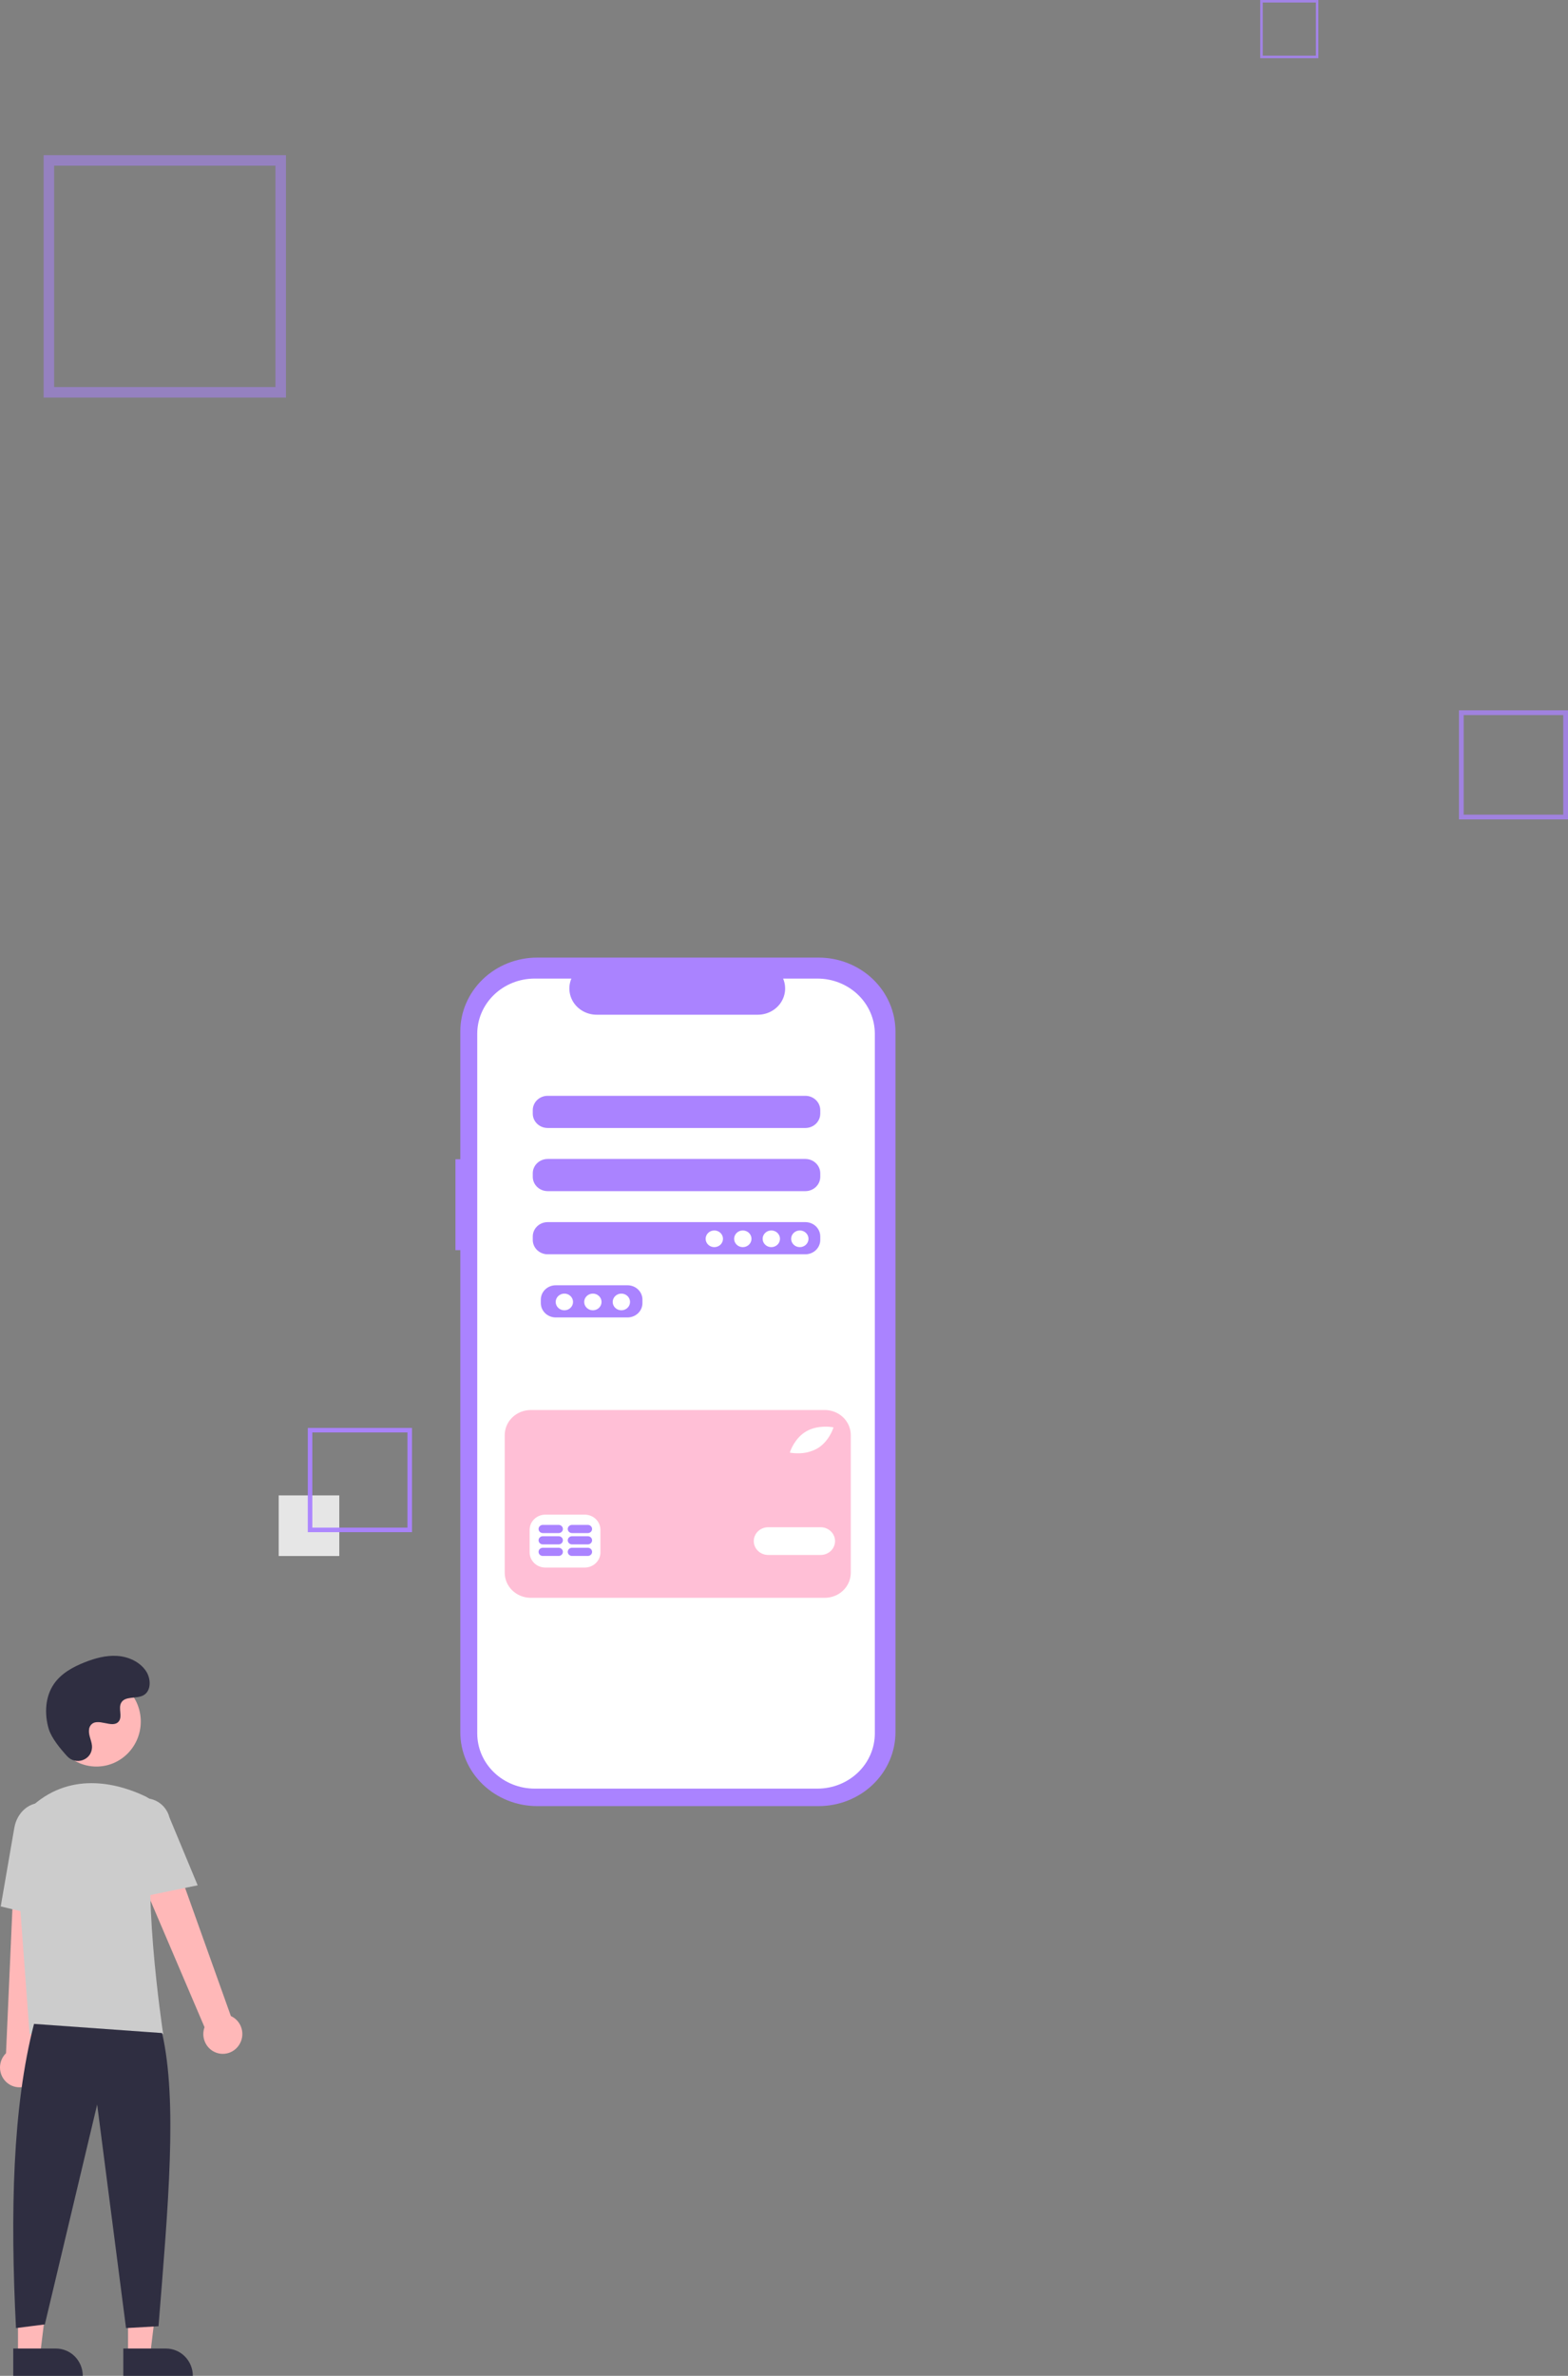 <svg width="647" height="980" viewBox="0 0 647 980" fill="none" xmlns="http://www.w3.org/2000/svg">
<rect x="0" y="0" width="647" height="980" fill="#808080" stroke="none"/>
<path d="M187.931 478.173H189.932V425.491C189.932 417.404 193.274 409.649 199.223 403.931C205.172 398.212 213.24 395 221.653 395H337.771C341.937 395 346.062 395.789 349.91 397.321C353.759 398.853 357.256 401.099 360.202 403.931C363.147 406.762 365.484 410.123 367.078 413.822C368.672 417.522 369.493 421.487 369.493 425.491V714.509C369.493 718.513 368.672 722.478 367.078 726.177C365.484 729.877 363.147 733.238 360.202 736.069C357.256 738.901 353.759 741.147 349.911 742.679C346.062 744.211 341.937 745 337.771 745H221.653C217.488 745 213.363 744.211 209.514 742.679C205.665 741.147 202.168 738.901 199.223 736.069C196.277 733.238 193.941 729.877 192.347 726.178C190.752 722.478 189.932 718.513 189.932 714.509V515.673H187.931V478.173Z" fill="#AA83FF"/>
<path d="M220.612 403.654H235.769C235.072 405.297 234.806 407.079 234.995 408.844C235.183 410.608 235.82 412.301 236.849 413.774C237.879 415.246 239.269 416.453 240.898 417.287C242.527 418.121 244.344 418.558 246.19 418.558H312.712C314.558 418.558 316.375 418.121 318.004 417.287C319.633 416.453 321.023 415.246 322.052 413.774C323.082 412.301 323.719 410.608 323.907 408.844C324.096 407.079 323.829 405.297 323.132 403.654H337.289C343.572 403.654 349.598 406.053 354.04 410.323C358.483 414.593 360.979 420.385 360.979 426.424V715.018C360.979 718.008 360.366 720.969 359.175 723.732C357.985 726.495 356.24 729.005 354.04 731.119C351.84 733.234 349.229 734.911 346.355 736.055C343.481 737.2 340.4 737.789 337.289 737.789H220.612C214.329 737.789 208.304 735.39 203.861 731.119C199.419 726.849 196.923 721.057 196.923 715.018V426.424C196.923 423.434 197.536 420.473 198.726 417.71C199.917 414.948 201.662 412.438 203.861 410.323C206.061 408.209 208.673 406.532 211.547 405.387C214.421 404.243 217.501 403.654 220.612 403.654H220.612ZM223.159 537.535C223.163 539.097 223.811 540.595 224.961 541.7C226.111 542.805 227.669 543.428 229.295 543.433H258.952C260.578 543.428 262.136 542.805 263.285 541.7C264.435 540.595 265.083 539.097 265.088 537.535V536.06C265.083 534.497 264.435 533 263.285 531.895C262.136 530.789 260.578 530.167 258.952 530.162H229.295C227.669 530.167 226.111 530.789 224.961 531.895C223.811 533 223.163 534.497 223.159 536.06V537.535ZM219.835 511.485C219.84 513.048 220.488 514.545 221.637 515.651C222.787 516.756 224.345 517.379 225.971 517.383H332.328C333.954 517.379 335.512 516.756 336.661 515.651C337.811 514.545 338.459 513.048 338.464 511.485V510.011C338.459 508.448 337.811 506.95 336.661 505.845C335.512 504.74 333.954 504.117 332.328 504.113H225.971C224.345 504.117 222.787 504.74 221.637 505.845C220.488 506.95 219.84 508.448 219.835 510.011V511.485ZM219.835 485.436C219.84 486.999 220.488 488.496 221.637 489.601C222.787 490.706 224.345 491.329 225.971 491.334H332.328C333.954 491.329 335.512 490.706 336.661 489.601C337.811 488.496 338.459 486.999 338.464 485.436V483.961C338.459 482.398 337.811 480.901 336.661 479.796C335.512 478.691 333.954 478.068 332.328 478.063H225.971C224.345 478.068 222.787 478.691 221.637 479.796C220.488 480.901 219.84 482.398 219.835 483.961V485.436ZM219.835 459.386C219.84 460.949 220.488 462.447 221.637 463.552C222.787 464.657 224.345 465.28 225.971 465.284H332.328C333.954 465.28 335.512 464.657 336.661 463.552C337.811 462.447 338.459 460.949 338.464 459.386V457.912C338.459 456.349 337.811 454.851 336.661 453.746C335.512 452.641 333.954 452.018 332.328 452.014H225.971C224.345 452.018 222.787 452.641 221.637 453.746C220.488 454.851 219.84 456.349 219.835 457.912V459.386Z" fill="white"/>
<path d="M330.027 514.435C328.05 514.435 326.448 512.894 326.448 510.994C326.448 509.094 328.05 507.554 330.027 507.554C332.004 507.554 333.606 509.094 333.606 510.994C333.606 512.894 332.004 514.435 330.027 514.435Z" fill="white"/>
<path d="M318.266 514.435C316.289 514.435 314.687 512.894 314.687 510.994C314.687 509.094 316.289 507.554 318.266 507.554C320.243 507.554 321.845 509.094 321.845 510.994C321.845 512.894 320.243 514.435 318.266 514.435Z" fill="white"/>
<path d="M306.506 514.435C304.529 514.435 302.926 512.894 302.926 510.994C302.926 509.094 304.529 507.554 306.506 507.554C308.482 507.554 310.085 509.094 310.085 510.994C310.085 512.894 308.482 514.435 306.506 514.435Z" fill="white"/>
<path d="M294.745 514.435C292.768 514.435 291.166 512.894 291.166 510.994C291.166 509.094 292.768 507.554 294.745 507.554C296.722 507.554 298.324 509.094 298.324 510.994C298.324 512.894 296.722 514.435 294.745 514.435Z" fill="white"/>
<path d="M256.395 540.483C254.418 540.483 252.816 538.943 252.816 537.043C252.816 535.143 254.418 533.602 256.395 533.602C258.372 533.602 259.975 535.143 259.975 537.043C259.975 538.943 258.372 540.483 256.395 540.483Z" fill="white"/>
<path d="M244.635 540.483C242.658 540.483 241.055 538.943 241.055 537.043C241.055 535.143 242.658 533.602 244.635 533.602C246.611 533.602 248.214 535.143 248.214 537.043C248.214 538.943 246.611 540.483 244.635 540.483Z" fill="white"/>
<path d="M232.874 540.483C230.897 540.483 229.295 538.943 229.295 537.043C229.295 535.143 230.897 533.602 232.874 533.602C234.851 533.602 236.453 535.143 236.453 537.043C236.453 538.943 234.851 540.483 232.874 540.483Z" fill="white"/>
<path d="M219.012 581.621H340.309C343.159 581.621 345.892 582.709 347.907 584.646C349.922 586.583 351.054 589.21 351.054 591.949V648.755C351.054 651.494 349.922 654.121 347.907 656.058C345.892 657.995 343.159 659.083 340.309 659.083H219.012C216.163 659.083 213.43 657.995 211.415 656.058C209.399 654.121 208.267 651.494 208.267 648.755V591.949C208.267 589.21 209.399 586.583 211.415 584.646C213.43 582.709 216.163 581.621 219.012 581.621H219.012ZM343.31 588.666C343.071 588.625 337.391 587.696 332.688 590.416C327.985 593.136 326.178 598.395 326.104 598.617L325.914 599.184L326.524 599.288C327.395 599.419 328.275 599.481 329.156 599.474C331.952 599.526 334.71 598.857 337.147 597.538C341.85 594.819 343.656 589.56 343.731 589.338L343.921 588.77L343.31 588.666ZM316.98 641.407H338.614C340.192 641.407 341.706 640.805 342.821 639.732C343.937 638.66 344.564 637.205 344.564 635.689C344.564 634.172 343.937 632.717 342.821 631.645C341.706 630.573 340.192 629.97 338.614 629.97H316.98C315.402 629.97 313.889 630.573 312.773 631.645C311.657 632.717 311.031 634.172 311.031 635.689C311.031 637.205 311.657 638.66 312.773 639.732C313.889 640.805 315.402 641.407 316.98 641.407ZM218.544 640.368C218.549 642.021 219.234 643.605 220.45 644.774C221.666 645.943 223.314 646.601 225.034 646.606H241.26C242.98 646.601 244.628 645.943 245.844 644.774C247.06 643.605 247.745 642.021 247.75 640.368V631.01C247.745 629.357 247.06 627.773 245.844 626.604C244.628 625.435 242.98 624.776 241.26 624.771H225.034C223.314 624.776 221.666 625.435 220.45 626.604C219.234 627.773 218.549 629.357 218.544 631.01L218.544 640.368Z" fill="#FFBFD6"/>
<path d="M236.028 638.439H242.552C243.018 638.439 243.465 638.617 243.794 638.933C244.124 639.25 244.309 639.679 244.309 640.127C244.309 640.575 244.124 641.004 243.794 641.321C243.465 641.638 243.018 641.815 242.552 641.815H236.028C235.562 641.815 235.116 641.638 234.786 641.321C234.457 641.004 234.272 640.575 234.272 640.127C234.272 639.679 234.457 639.25 234.786 638.933C235.116 638.617 235.562 638.439 236.028 638.439Z" fill="#AA83FF"/>
<path d="M223.984 638.439H230.508C230.974 638.439 231.421 638.617 231.75 638.933C232.079 639.25 232.264 639.679 232.264 640.127C232.264 640.575 232.079 641.004 231.75 641.321C231.421 641.638 230.974 641.815 230.508 641.815H223.984C223.518 641.815 223.071 641.638 222.742 641.321C222.413 641.004 222.228 640.575 222.228 640.127C222.228 639.679 222.413 639.25 222.742 638.933C223.071 638.617 223.518 638.439 223.984 638.439Z" fill="#AA83FF"/>
<path d="M236.029 633.673H242.553C243.019 633.673 243.466 633.851 243.795 634.168C244.125 634.484 244.31 634.914 244.31 635.361C244.31 635.809 244.125 636.239 243.795 636.555C243.466 636.872 243.019 637.05 242.553 637.05H236.029C235.563 637.05 235.117 636.872 234.787 636.555C234.458 636.239 234.273 635.809 234.273 635.361C234.273 634.914 234.458 634.484 234.787 634.168C235.117 633.851 235.563 633.673 236.029 633.673Z" fill="#AA83FF"/>
<path d="M223.985 633.673H230.509C230.975 633.673 231.422 633.851 231.751 634.168C232.08 634.484 232.265 634.914 232.265 635.361C232.265 635.809 232.08 636.239 231.751 636.555C231.422 636.872 230.975 637.05 230.509 637.05H223.985C223.519 637.05 223.072 636.872 222.743 636.555C222.414 636.239 222.229 635.809 222.229 635.361C222.229 634.914 222.414 634.484 222.743 634.168C223.072 633.851 223.519 633.673 223.985 633.673H223.985Z" fill="#AA83FF"/>
<path d="M236.029 629.003H242.553C243.019 629.003 243.466 629.181 243.795 629.498C244.125 629.814 244.31 630.244 244.31 630.692C244.31 631.139 244.125 631.569 243.795 631.885C243.466 632.202 243.019 632.38 242.553 632.38H236.029C235.563 632.38 235.117 632.202 234.787 631.885C234.458 631.569 234.273 631.139 234.273 630.692C234.273 630.244 234.458 629.814 234.787 629.498C235.117 629.181 235.563 629.003 236.029 629.003Z" fill="#AA83FF"/>
<path d="M223.985 629.003H230.509C230.975 629.003 231.422 629.181 231.751 629.498C232.08 629.814 232.265 630.244 232.265 630.692C232.265 631.139 232.08 631.569 231.751 631.885C231.422 632.202 230.975 632.38 230.509 632.38H223.985C223.519 632.38 223.072 632.202 222.743 631.885C222.414 631.569 222.229 631.139 222.229 630.692C222.229 630.244 222.414 629.814 222.743 629.498C223.072 629.181 223.519 629.003 223.985 629.003H223.985Z" fill="#AA83FF"/>
<path d="M115 616.838H140.002V641.838H115V616.838Z" fill="#E6E6E6"/>
<path d="M170 589H127V632H170V589ZM128.87 590.87H168.13V630.13H128.87V590.87Z" fill="#AA83FF" fill-opacity="0.95"/>
<path d="M18 164H118V64H18V164ZM113.652 159.652H22.348V68.348H113.652V159.652Z" fill="#AA83FF" fill-opacity="0.5"/>
<path d="M602.001 338H647.001V293H602.001V338ZM645.044 336.043H603.957V294.957H645.044V336.043Z" fill="#AA83FF" fill-opacity="0.75"/>
<path d="M520 24H544V0H520V24ZM542.957 22.956H521.043V1.043H542.957V22.956Z" fill="#AA83FF" fill-opacity="0.8"/>
<path d="M52.835 971.396H61.962L66.304 935.652H52.833L52.835 971.396Z" fill="#FFB8B8"/>
<path d="M68.481 968.747H50.879V980H79.564C79.564 977.016 78.396 974.154 76.318 972.043C74.239 969.933 71.42 968.748 68.481 968.747Z" fill="#2F2E41"/>
<path d="M7.423 971.396H16.55L20.892 935.652H7.422L7.423 971.396Z" fill="#FFB8B8"/>
<path d="M23.07 968.747H5.468V980H34.152C34.152 977.016 32.984 974.154 30.906 972.043C28.828 969.933 26.009 968.748 23.07 968.747Z" fill="#2F2E41"/>
<path d="M98.62 843.567C99.276 842.585 99.713 841.469 99.898 840.297C100.084 839.125 100.014 837.926 99.694 836.784C99.374 835.642 98.811 834.586 98.046 833.689C97.28 832.792 96.329 832.076 95.262 831.592L64.236 744.768L48.97 753.227L84.394 836.2C83.713 838.075 83.732 840.138 84.449 842C85.166 843.861 86.53 845.391 88.284 846.299C90.037 847.207 92.058 847.431 93.963 846.927C95.868 846.424 97.525 845.228 98.62 843.567Z" fill="#FFB8B8"/>
<path d="M12.085 859.882C13.1 859.292 13.974 858.483 14.647 857.512C15.32 856.541 15.775 855.433 15.981 854.264C16.186 853.095 16.136 851.895 15.835 850.748C15.535 849.601 14.99 848.535 14.239 847.625L23.851 755.779L6.477 756.585L2.482 846.927C1.06 848.309 0.186 850.172 0.027 852.164C-0.133 854.156 0.433 856.139 1.616 857.736C2.8 859.332 4.52 860.433 6.449 860.829C8.379 861.224 10.384 860.888 12.085 859.882V859.882Z" fill="#FFB8B8"/>
<path d="M39.802 728.686C29.704 728.686 21.517 720.374 21.517 710.121C21.517 699.868 29.704 691.556 39.802 691.556C49.9 691.556 58.086 699.868 58.086 710.121C58.086 720.374 49.9 728.686 39.802 728.686Z" fill="#FFB8B8"/>
<path d="M12.202 838.994H67.326L67.26 838.558C67.161 837.907 57.436 773.222 64.609 752.06C65.328 749.98 65.265 747.704 64.431 745.669C63.597 743.633 62.051 741.984 60.09 741.036H60.09C49.838 736.134 30.157 730.098 13.547 744.747C11.102 746.938 9.194 749.677 7.971 752.746C6.749 755.815 6.247 759.131 6.505 762.432L12.202 838.994Z" fill="#CCCCCC"/>
<path d="M56.739 782.781L81.557 777.669L69.924 749.679C69.228 746.968 67.501 744.648 65.122 743.228C62.744 741.808 59.907 741.404 57.236 742.104C54.564 742.805 52.275 744.552 50.871 746.964C49.466 749.376 49.062 752.254 49.745 754.969L56.739 782.781Z" fill="#CCCCCC"/>
<path d="M24.954 792.273L26.446 757.547C27.577 751.02 23.897 744.849 18.236 743.84C12.575 742.835 7.046 747.362 5.91 753.938L0.302 786.386L24.954 792.273Z" fill="#CCCCCC"/>
<path d="M14.036 834.837C5.166 869.136 4.198 912.744 6.591 960.311L18.503 958.799L40.092 868.095L52.003 960.311L65.403 959.555C69.406 909.645 73.304 866.798 66.892 838.616L14.036 834.837Z" fill="#2F2E41"/>
<path d="M27.754 724.468C31.165 728.158 37.5 726.177 37.944 721.137C37.979 720.746 37.977 720.352 37.937 719.961C37.707 717.729 36.437 715.702 36.741 713.345C36.81 712.758 37.025 712.199 37.367 711.72C40.085 708.025 46.466 713.373 49.031 710.028C50.604 707.976 48.755 704.746 49.962 702.454C51.555 699.427 56.274 700.92 59.233 699.263C62.526 697.419 62.329 692.29 60.161 689.17C57.518 685.365 52.884 683.335 48.307 683.042C43.731 682.75 39.185 684.006 34.913 685.697C30.058 687.618 25.244 690.272 22.257 694.606C18.623 699.877 18.274 706.963 20.091 713.127C21.196 716.876 24.968 721.456 27.754 724.468Z" fill="#2F2E41"/>
</svg>
